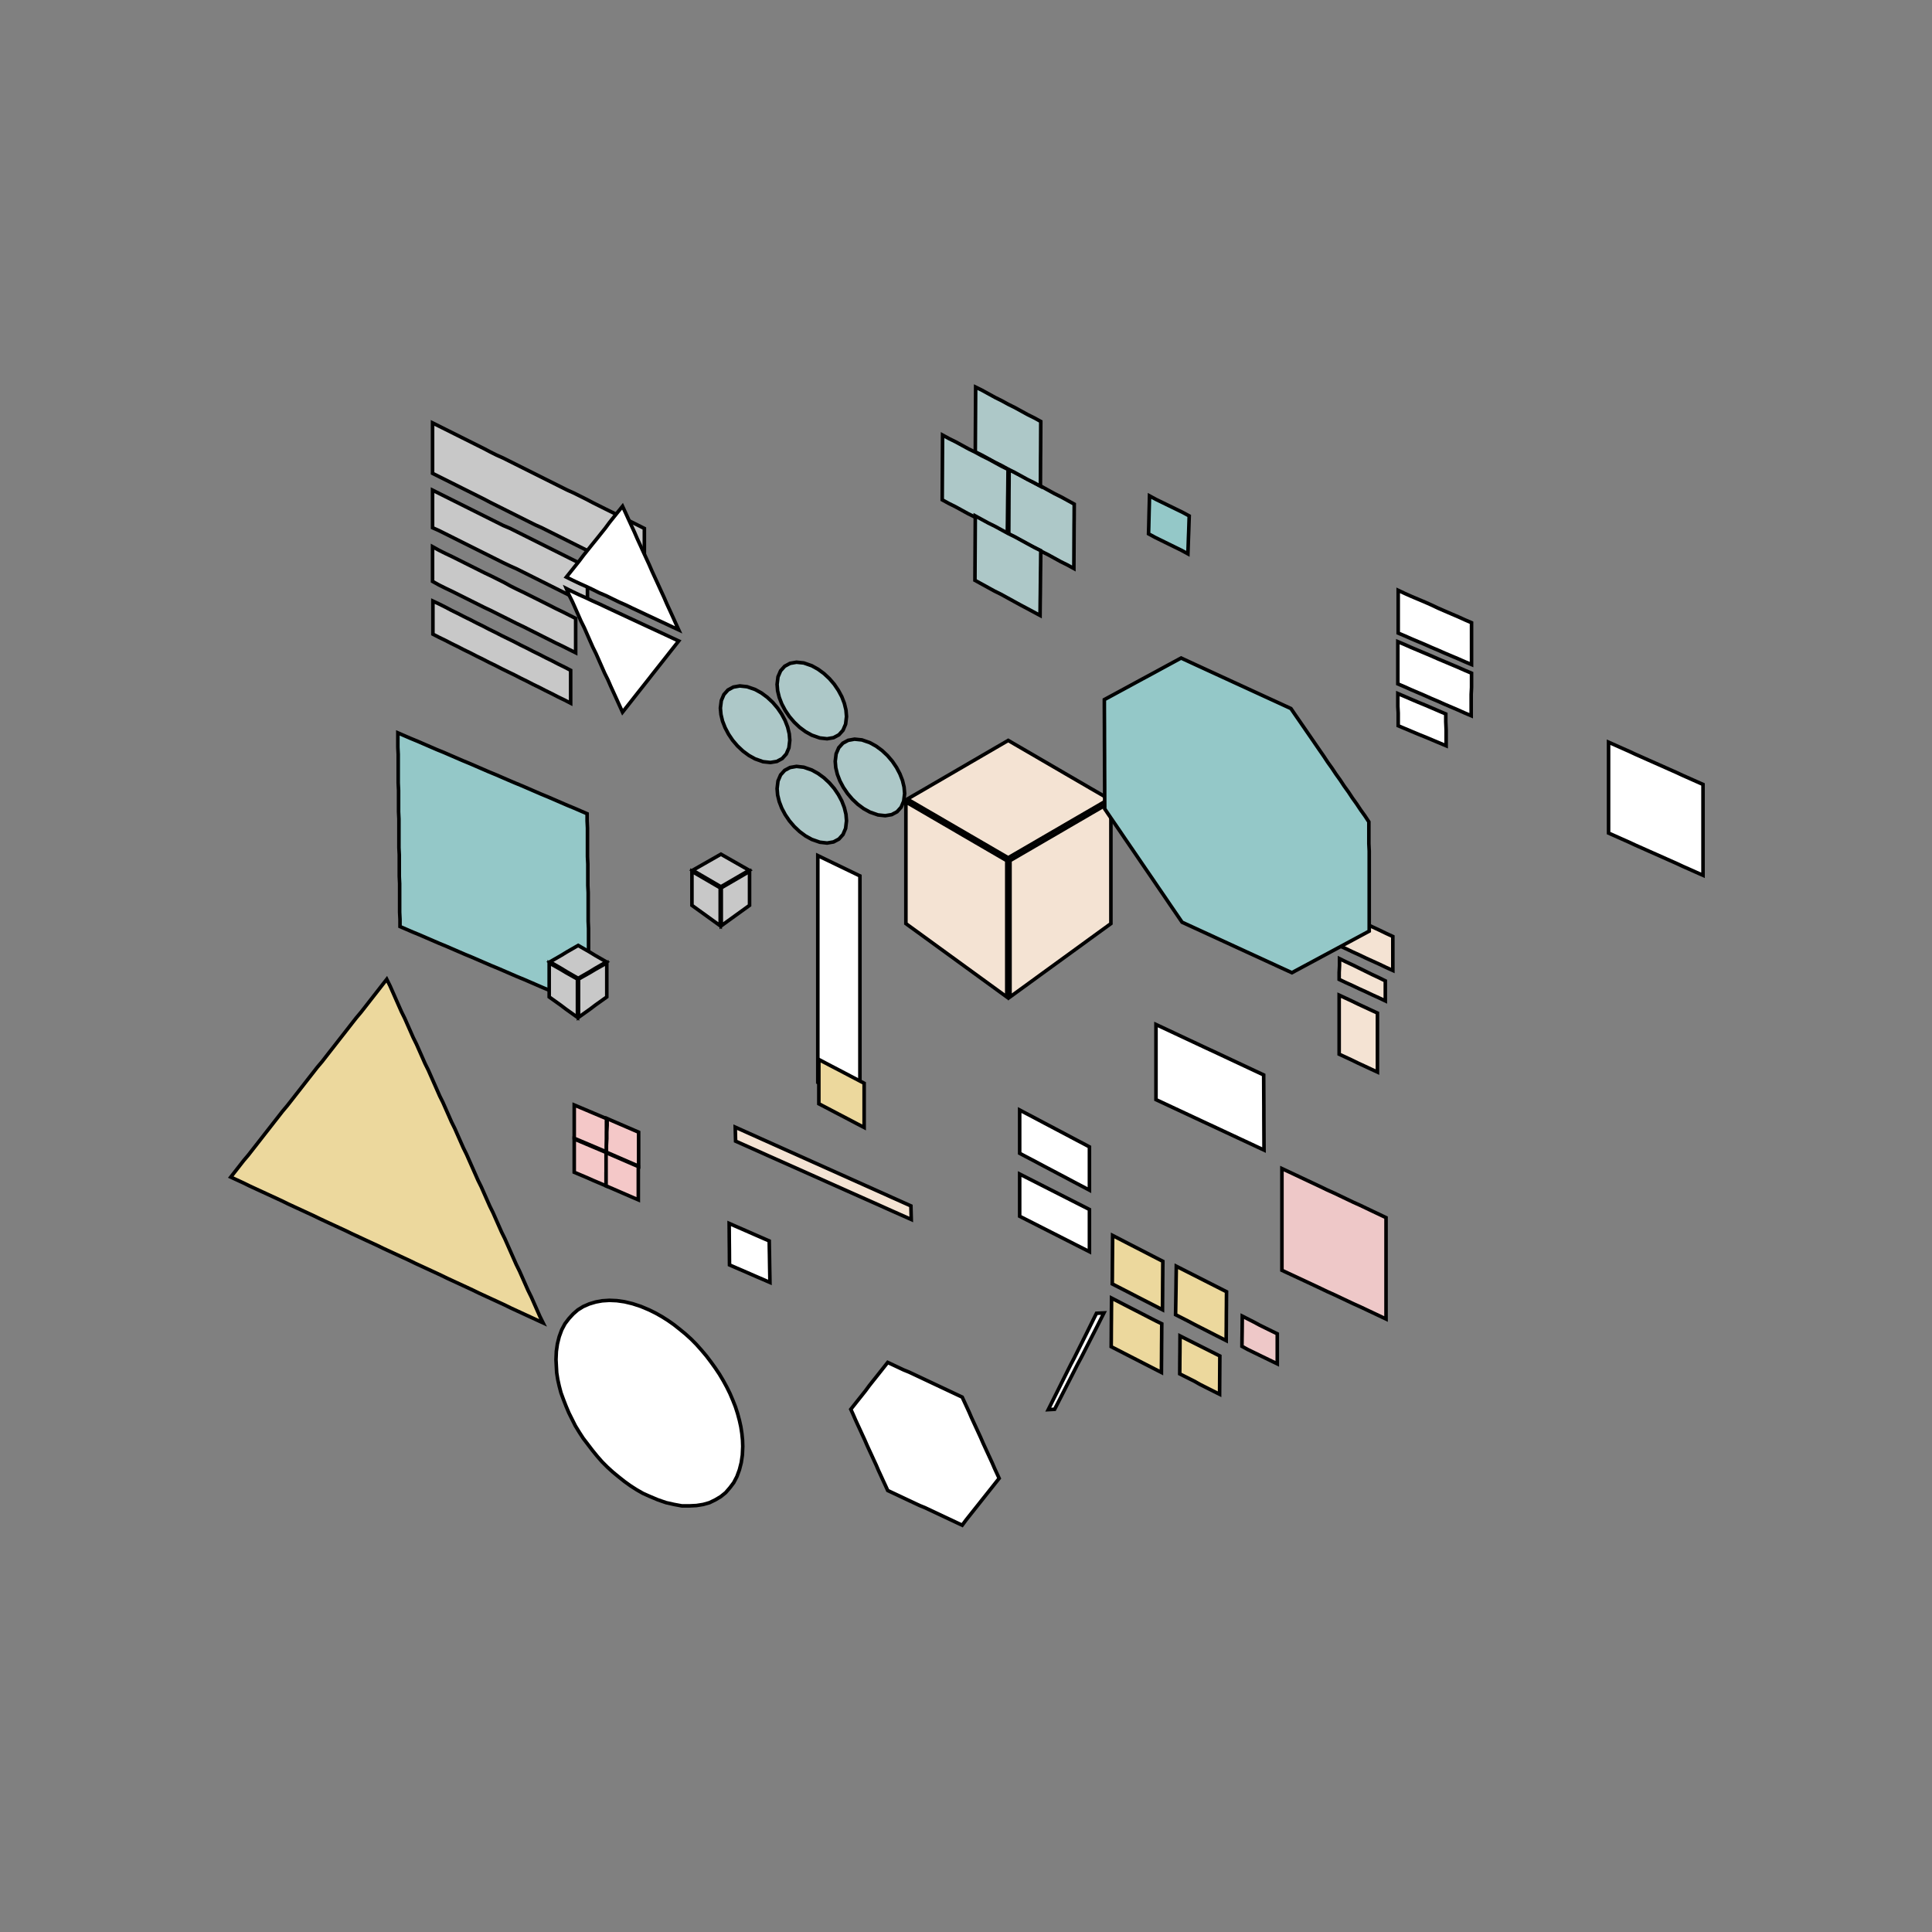 <!DOCTYPE svg>
<svg xmlns="http://www.w3.org/2000/svg" xmlns:xlink="http://www.w3.org/1999/xlink" width="1080" height="1080">
<rect width="100%" height="100%" fill="#808080" stroke="none"/>
<g transform="translate(540,540)">
<g transform="scale(2,2)">
<path stroke="rgb(0,0,0)" stroke-opacity="1" fill="rgb(148,200,200)" fill-opacity="1" id="bb1_2_" d="M-105.3 11.56 L-107.1 10.79 L-108.9 10.01 L-110.8 9.227 L-112.6 8.448 L-114.4 7.669 L-116.2 6.89 L-118.1 6.111 L-119.9 5.332 L-121.7 4.552 L-123.5 3.773 L-125.4 2.994 L-127.2 2.215 L-129 1.436 L-130.8 0.657 L-132.7 -0.122 L-134.5 -0.901 L-136.3 -1.681 L-138.1 -2.46 L-140 -3.239 L-141.8 -4.018 L-143.6 -4.797 L-145.4 -5.576 L-147.3 -6.355 L-149.1 -7.134 L-150.9 -7.913 L-152.7 -8.693 L-154.6 -9.472 L-156.4 -10.25 L-158.2 -11.03 L-158.2 -13.03 L-158.3 -15.04 L-158.3 -17.04 L-158.3 -19.05 L-158.3 -21.05 L-158.3 -23.06 L-158.4 -25.06 L-158.4 -27.07 L-158.4 -29.07 L-158.4 -31.08 L-158.5 -33.08 L-158.5 -35.09 L-158.5 -37.09 L-158.5 -39.1 L-158.5 -41.1 L-158.6 -43.11 L-158.6 -45.11 L-158.6 -47.12 L-158.6 -49.12 L-158.7 -51.13 L-158.7 -53.13 L-158.7 -55.14 L-158.7 -57.14 L-158.7 -59.15 L-158.8 -61.15 L-158.8 -63.15 L-158.8 -65.16 L-157 -64.38 L-155.2 -63.6 L-153.3 -62.82 L-151.5 -62.04 L-149.7 -61.26 L-147.9 -60.48 L-146 -59.71 L-144.2 -58.93 L-142.4 -58.15 L-140.6 -57.37 L-138.7 -56.59 L-136.9 -55.81 L-135.1 -55.03 L-133.3 -54.25 L-131.4 -53.47 L-129.6 -52.69 L-127.8 -51.91 L-126 -51.14 L-124.1 -50.36 L-122.3 -49.58 L-120.5 -48.8 L-118.7 -48.02 L-116.8 -47.24 L-115 -46.46 L-113.2 -45.68 L-111.4 -44.9 L-109.5 -44.12 L-107.7 -43.34 L-105.9 -42.56 L-105.9 -40.56 L-105.8 -38.56 L-105.8 -36.55 L-105.8 -34.55 L-105.8 -32.54 L-105.8 -30.54 L-105.7 -28.53 L-105.7 -26.53 L-105.7 -24.52 L-105.7 -22.52 L-105.6 -20.51 L-105.6 -18.51 L-105.6 -16.5 L-105.6 -14.5 L-105.6 -12.49 L-105.5 -10.49 L-105.5 -8.483 L-105.5 -6.479 L-105.5 -4.474 L-105.4 -2.469 L-105.4 -0.464 L-105.4 1.541 L-105.4 3.545 L-105.4 5.55 L-105.3 7.555 L-105.3 9.56 L-105.3 11.56 Z " />
<path stroke="rgb(0,0,0)" stroke-opacity="1" fill="rgb(236,216,157)" fill-opacity="1" id="pr2_1_" d="M72.72 104.7 L70.95 103.8 L69.18 102.9 L67.42 102 L65.65 101.1 L63.88 100.2 L62.11 99.26 L60.35 98.36 L58.58 97.46 L58.61 95.52 L58.64 93.59 L58.67 91.66 L58.7 89.72 L58.72 87.79 L58.75 85.86 L58.78 83.92 L60.54 84.81 L62.29 85.7 L64.05 86.59 L65.8 87.48 L67.55 88.37 L69.31 89.26 L71.06 90.15 L72.82 91.04 L72.8 92.99 L72.79 94.94 L72.77 96.88 L72.76 98.83 L72.75 100.8 L72.73 102.7 L72.72 104.7 Z " />
<path stroke="rgb(0,0,0)" stroke-opacity="1" fill="rgb(236,216,157)" fill-opacity="1" id="pr1_1_" d="M54.92 96.08 L53.16 95.17 L51.41 94.27 L49.65 93.37 L47.9 92.47 L46.14 91.56 L44.39 90.66 L42.64 89.76 L40.88 88.86 L40.9 86.92 L40.91 84.99 L40.92 83.06 L40.94 81.12 L40.95 79.19 L40.97 77.26 L40.98 75.32 L42.74 76.22 L44.49 77.13 L46.24 78.03 L48 78.93 L49.75 79.83 L51.51 80.74 L53.26 81.64 L55.02 82.54 L55 84.47 L54.99 86.41 L54.97 88.34 L54.96 90.28 L54.95 92.21 L54.93 94.14 L54.92 96.08 Z " />
<path stroke="rgb(0,0,0)" stroke-opacity="1" fill="rgb(236,216,157)" fill-opacity="1" id="pr3_1_" d="M54.62 113.6 L52.86 112.7 L51.11 111.8 L49.35 110.9 L47.6 110 L45.84 109.1 L44.09 108.2 L42.34 107.3 L40.58 106.4 L40.6 104.4 L40.61 102.5 L40.62 100.6 L40.64 98.62 L40.65 96.69 L40.67 94.76 L40.68 92.82 L42.44 93.72 L44.19 94.63 L45.94 95.53 L47.7 96.43 L49.45 97.33 L51.21 98.24 L52.96 99.14 L54.72 100 L54.7 102 L54.69 103.9 L54.67 105.8 L54.66 107.8 L54.65 109.7 L54.63 111.6 L54.62 113.6 Z " />
<path stroke="rgb(0,0,0)" stroke-opacity="1" fill="rgb(236,216,157)" fill-opacity="1" id="pr4_1_" d="M70.88 119.7 L69.48 119 L68.09 118.3 L66.7 117.6 L65.31 116.9 L63.92 116.1 L62.52 115.4 L61.13 114.7 L59.74 114 L59.75 112.5 L59.76 111 L59.77 109.5 L59.79 108 L59.8 106.4 L59.81 104.9 L59.82 103.4 L61.21 104.1 L62.6 104.8 L63.99 105.5 L65.39 106.2 L66.78 106.9 L68.17 107.6 L69.56 108.3 L70.95 109 L70.94 110.5 L70.93 112 L70.92 113.6 L70.91 115.1 L70.9 116.6 L70.89 118.1 L70.88 119.7 Z " />
<path stroke="rgb(0,0,0)" stroke-opacity="1" fill="rgb(238,200,200)" fill-opacity="1" id="ll1_1_" d="M117.4 98.67 L115.6 97.81 L113.8 96.96 L112 96.11 L110.2 95.26 L108.3 94.41 L106.5 93.56 L104.7 92.71 L102.9 91.86 L101 91.01 L99.23 90.16 L97.41 89.3 L95.59 88.45 L93.77 87.6 L91.95 86.75 L90.12 85.9 L88.3 85.05 L88.3 83.02 L88.3 80.99 L88.3 78.96 L88.3 76.93 L88.3 74.89 L88.3 72.86 L88.3 70.83 L88.3 68.8 L88.3 66.77 L88.3 64.74 L88.3 62.71 L88.3 60.68 L88.3 58.65 L88.3 56.62 L90.12 57.47 L91.95 58.33 L93.77 59.19 L95.59 60.05 L97.41 60.9 L99.23 61.76 L101 62.62 L102.9 63.47 L104.7 64.33 L106.5 65.19 L108.3 66.05 L110.2 66.9 L112 67.76 L113.8 68.62 L115.6 69.47 L117.4 70.33 L117.4 72.36 L117.4 74.38 L117.4 76.4 L117.4 78.43 L117.4 80.45 L117.4 82.48 L117.4 84.5 L117.4 86.52 L117.4 88.55 L117.4 90.57 L117.4 92.59 L117.4 94.62 L117.4 96.64 L117.4 98.67 Z " />
<path stroke="rgb(0,0,0)" stroke-opacity="1" fill="rgb(255,255,255)" fill-opacity="1" id="cl1_1_" d="M22.99 124 L23.89 122.2 L24.79 120.4 L25.69 118.6 L26.58 116.8 L27.48 115 L28.38 113.2 L29.28 111.4 L30.18 109.7 L31.08 107.9 L31.98 106.1 L32.88 104.3 L33.78 102.5 L34.67 100.7 L35.57 98.87 L36.47 97.07 L38.55 96.97 L37.64 98.77 L36.72 100.6 L35.8 102.4 L34.88 104.2 L33.96 106 L33.04 107.8 L32.12 109.6 L31.2 111.3 L30.29 113.1 L29.37 114.9 L28.45 116.7 L27.53 118.5 L26.61 120.3 L25.69 122.1 L24.77 123.9 L22.99 124 Z " />
<path stroke="rgb(0,0,0)" stroke-opacity="1" fill="rgb(255,255,255)" fill-opacity="1" id="a5_2_" d="M206 -50.75 L204.1 -51.59 L202.2 -52.44 L200.3 -53.28 L198.5 -54.12 L196.6 -54.96 L194.7 -55.81 L192.8 -56.65 L190.9 -57.49 L189 -58.34 L187.1 -59.18 L185.3 -60.02 L183.4 -60.86 L181.5 -61.71 L179.6 -62.55 L179.6 -60.6 L179.6 -58.64 L179.6 -56.69 L179.6 -54.73 L179.6 -52.78 L179.6 -50.83 L179.6 -48.87 L179.6 -46.92 L179.6 -44.97 L179.6 -43.01 L179.6 -41.06 L179.6 -39.1 L179.6 -37.15 L181.5 -36.31 L183.4 -35.46 L185.3 -34.62 L187.1 -33.78 L189 -32.94 L190.9 -32.09 L192.8 -31.25 L194.7 -30.41 L196.6 -29.56 L198.5 -28.72 L200.3 -27.88 L202.2 -27.04 L204.1 -26.19 L206 -25.35 L206 -27.3 L206 -29.26 L206 -31.21 L206 -33.17 L206 -35.12 L206 -37.07 L206 -39.03 L206 -40.98 L206 -42.93 L206 -44.89 L206 -46.84 L206 -48.8 L206 -50.75 Z " />
<path stroke="rgb(0,0,0)" stroke-opacity="1" fill="rgb(255,255,255)" fill-opacity="1" id="a6_2_" d="M83.3 51.45 L81.52 50.62 L79.75 49.79 L77.97 48.96 L76.19 48.13 L74.42 47.3 L72.64 46.47 L70.86 45.64 L69.09 44.81 L67.31 43.99 L65.54 43.16 L63.76 42.33 L61.98 41.5 L60.21 40.67 L58.43 39.84 L56.65 39.01 L54.88 38.18 L53.1 37.35 L53.1 35.25 L53.1 33.15 L53.1 31.05 L53.1 28.95 L53.1 26.85 L53.1 24.75 L53.1 22.65 L53.1 20.55 L53.1 18.45 L53.1 16.35 L54.87 17.18 L56.64 18.01 L58.41 18.84 L60.18 19.67 L61.95 20.5 L63.72 21.33 L65.49 22.16 L67.26 22.99 L69.04 23.81 L70.81 24.64 L72.58 25.47 L74.35 26.3 L76.12 27.13 L77.89 27.96 L79.66 28.79 L81.43 29.62 L83.2 30.45 L83.21 32.36 L83.22 34.27 L83.23 36.18 L83.24 38.09 L83.25 40 L83.25 41.9 L83.26 43.81 L83.27 45.72 L83.28 47.63 L83.29 49.54 L83.3 51.45 Z " />
<path stroke="rgb(0,0,0)" stroke-opacity="1" fill="rgb(148,200,200)" fill-opacity="1" id="rtr1_2_" d="M62.02 -115.2 L60.19 -116.2 L58.36 -117.1 L56.52 -118 L54.69 -118.9 L52.86 -119.8 L51.02 -120.8 L51.08 -122.9 L51.13 -125 L51.18 -127.1 L51.24 -129.2 L51.29 -131.4 L53.14 -130.4 L54.99 -129.5 L56.84 -128.6 L58.69 -127.7 L60.54 -126.8 L62.39 -125.8 L62.32 -123.7 L62.25 -121.6 L62.17 -119.5 L62.1 -117.4 L62.02 -115.2 Z " />
<path stroke="rgb(0,0,0)" stroke-opacity="1" fill="rgb(238,200,200)" fill-opacity="1" id="sg1_2_" d="M77.22 97.86 L78.85 98.69 L80.48 99.52 L82.11 100.4 L83.74 101.2 L85.37 102 L87 102.8 L87 104.9 L87 107 L87 109.1 L87 111.2 L85.36 110.4 L83.71 109.6 L82.06 108.8 L80.42 108 L78.77 107.2 L77.13 106.3 L77.15 104.2 L77.18 102.1 L77.2 99.98 L77.22 97.86 Z " />
<path stroke="rgb(0,0,0)" stroke-opacity="1" fill="rgb(255,255,255)" fill-opacity="1" id="a12_2_" d="M-54.8 88.45 L-56.68 87.63 L-58.57 86.82 L-60.45 86 L-62.33 85.18 L-64.22 84.37 L-66.1 83.55 L-66.12 81.62 L-66.13 79.68 L-66.15 77.75 L-66.17 75.82 L-66.18 73.88 L-66.2 71.95 L-64.33 72.77 L-62.47 73.58 L-60.6 74.4 L-58.73 75.22 L-56.87 76.03 L-55 76.85 L-54.97 78.78 L-54.93 80.72 L-54.9 82.65 L-54.87 84.58 L-54.83 86.52 L-54.8 88.45 Z " />
<path stroke="rgb(0,0,0)" stroke-opacity="1" fill="rgb(255,255,255)" fill-opacity="1" id="secscl1_2_" d="M-29.65 38.15 L-31.12 37.45 L-32.59 36.75 L-34.06 36.05 L-35.53 35.35 L-37.01 34.65 L-38.48 33.95 L-39.95 33.25 L-41.42 32.54 L-41.42 30.96 L-41.42 29.37 L-41.42 27.79 L-41.42 26.2 L-41.42 24.62 L-41.42 23.03 L-41.42 21.45 L-41.42 19.86 L-41.42 18.28 L-41.42 16.69 L-41.42 15.11 L-41.42 13.52 L-41.42 11.94 L-41.42 10.35 L-41.42 8.767 L-41.42 7.182 L-41.42 5.597 L-41.42 4.012 L-41.42 2.427 L-41.42 0.842 L-41.42 -0.744 L-41.42 -2.329 L-41.42 -3.914 L-41.42 -5.499 L-41.42 -7.084 L-41.42 -8.669 L-41.42 -10.25 L-41.42 -11.84 L-41.42 -13.42 L-41.42 -15.01 L-41.42 -16.6 L-41.42 -18.18 L-41.42 -19.77 L-41.42 -21.35 L-41.42 -22.94 L-41.42 -24.52 L-41.42 -26.11 L-41.42 -27.69 L-41.42 -29.28 L-41.42 -30.86 L-39.95 -30.15 L-38.48 -29.44 L-37.01 -28.73 L-35.53 -28.02 L-34.06 -27.31 L-32.59 -26.6 L-31.12 -25.89 L-29.65 -25.18 L-29.65 -23.59 L-29.65 -22.01 L-29.65 -20.43 L-29.65 -18.84 L-29.65 -17.26 L-29.65 -15.68 L-29.65 -14.1 L-29.65 -12.51 L-29.65 -10.93 L-29.65 -9.346 L-29.65 -7.763 L-29.65 -6.18 L-29.65 -4.596 L-29.65 -3.013 L-29.65 -1.43 L-29.65 0.153 L-29.65 1.736 L-29.65 3.319 L-29.65 4.902 L-29.65 6.486 L-29.65 8.069 L-29.65 9.652 L-29.65 11.24 L-29.65 12.82 L-29.65 14.4 L-29.65 15.98 L-29.65 17.57 L-29.65 19.15 L-29.65 20.73 L-29.65 22.32 L-29.65 23.9 L-29.65 25.48 L-29.65 27.07 L-29.65 28.65 L-29.65 30.23 L-29.65 31.82 L-29.65 33.4 L-29.65 34.98 L-29.65 36.57 L-29.65 38.15 Z " />
<path stroke="rgb(0,0,0)" stroke-opacity="1" fill="rgb(255,255,255)" fill-opacity="1" id="a7_1_" d="M141.3 -84.25 L139.4 -85.05 L137.6 -85.85 L135.7 -86.65 L133.8 -87.45 L132 -88.25 L130.1 -89.05 L128.3 -89.85 L126.4 -90.65 L124.5 -91.45 L122.7 -92.25 L120.8 -93.05 L120.8 -95.03 L120.8 -97.02 L120.8 -99 L120.8 -101 L120.8 -103 L120.8 -105 L122.7 -104.1 L124.5 -103.3 L126.4 -102.5 L128.3 -101.7 L130.1 -100.9 L132 -100 L133.8 -99.22 L135.7 -98.4 L137.6 -97.59 L139.4 -96.77 L141.3 -95.95 L141.3 -94 L141.3 -92.05 L141.3 -90.1 L141.3 -88.15 L141.3 -86.2 L141.3 -84.25 Z " />
<path stroke="rgb(0,0,0)" stroke-opacity="1" fill="rgb(255,255,255)" fill-opacity="1" id="a8_1_" d="M141.2 -69.95 L139.3 -70.76 L137.5 -71.57 L135.6 -72.38 L133.7 -73.19 L131.9 -74 L130 -74.8 L128.2 -75.61 L126.3 -76.42 L124.4 -77.23 L122.6 -78.04 L120.7 -78.85 L120.7 -80.82 L120.7 -82.78 L120.7 -84.75 L120.7 -86.72 L120.7 -88.68 L120.7 -90.65 L122.6 -89.85 L124.4 -89.05 L126.3 -88.25 L128.2 -87.45 L130.1 -86.65 L131.9 -85.85 L133.8 -85.05 L135.7 -84.25 L137.6 -83.45 L139.4 -82.65 L141.3 -81.85 L141.3 -79.87 L141.3 -77.88 L141.2 -75.9 L141.2 -73.92 L141.2 -71.93 L141.2 -69.95 Z " />
<path stroke="rgb(0,0,0)" stroke-opacity="1" fill="rgb(255,255,255)" fill-opacity="1" id="a9_1_" d="M134.2 -61.55 L132.3 -62.35 L130.4 -63.15 L128.5 -63.95 L126.5 -64.75 L124.6 -65.55 L122.7 -66.35 L120.8 -67.15 L120.8 -68.95 L120.8 -70.75 L120.7 -72.55 L120.7 -74.35 L120.7 -76.15 L122.6 -75.34 L124.5 -74.52 L126.4 -73.71 L128.4 -72.89 L130.3 -72.08 L132.2 -71.26 L134.1 -70.45 L134.1 -68.23 L134.2 -66 L134.2 -63.77 L134.2 -61.55 Z " />
<path stroke="rgb(0,0,0)" stroke-opacity="1" fill="rgb(255,255,255)" fill-opacity="1" id="a17_1_" d="M34.5 62.65 L32.73 61.71 L30.95 60.78 L29.18 59.84 L27.41 58.9 L25.64 57.97 L23.86 57.03 L22.09 56.1 L20.32 55.16 L18.55 54.22 L16.77 53.29 L15 52.35 L15 50.33 L15 48.32 L15 46.3 L15 44.28 L15 42.27 L15 40.25 L16.77 41.19 L18.55 42.12 L20.32 43.06 L22.09 44 L23.86 44.93 L25.64 45.87 L27.41 46.8 L29.18 47.74 L30.95 48.68 L32.73 49.61 L34.5 50.55 L34.5 52.57 L34.5 54.58 L34.5 56.6 L34.5 58.62 L34.5 60.63 L34.5 62.65 Z " />
<path stroke="rgb(0,0,0)" stroke-opacity="1" fill="rgb(255,255,255)" fill-opacity="1" id="a16_1_" d="M34.5 79.85 L32.73 78.95 L30.95 78.05 L29.18 77.15 L27.41 76.25 L25.64 75.35 L23.86 74.45 L22.09 73.55 L20.32 72.65 L18.55 71.75 L16.77 70.85 L15 69.95 L15 67.98 L15 66.02 L15 64.05 L15 62.08 L15 60.12 L15 58.15 L16.77 59.05 L18.55 59.95 L20.32 60.85 L22.09 61.75 L23.86 62.65 L25.64 63.55 L27.41 64.45 L29.18 65.35 L30.95 66.25 L32.73 67.15 L34.5 68.05 L34.5 70.02 L34.5 71.98 L34.5 73.95 L34.5 75.92 L34.5 77.88 L34.5 79.85 Z " />
<path stroke="rgb(0,0,0)" stroke-opacity="1" fill="rgb(236,216,157)" fill-opacity="1" id="scltrs1_1_" d="M-28.47 45.13 L-30.28 44.19 L-32.08 43.24 L-33.89 42.29 L-35.7 41.35 L-37.51 40.4 L-39.32 39.45 L-41.13 38.51 L-41.13 36.45 L-41.13 34.39 L-41.13 32.33 L-41.13 30.26 L-41.13 28.2 L-41.13 26.14 L-39.32 27.09 L-37.51 28.04 L-35.7 28.98 L-33.89 29.93 L-32.08 30.88 L-30.28 31.82 L-28.47 32.77 L-28.47 34.83 L-28.47 36.89 L-28.47 38.95 L-28.47 41.01 L-28.47 43.07 L-28.47 45.13 Z " />
<path stroke="rgb(0,0,0)" stroke-opacity="1" fill="rgb(244,227,211)" fill-opacity="1" id="a15_1_" d="M119.3 1.25 L117.4 0.388 L115.6 -0.475 L113.7 -1.338 L111.8 -2.2 L110 -3.063 L108.1 -3.925 L106.3 -4.788 L104.4 -5.65 L104.4 -7.57 L104.4 -9.49 L104.4 -11.41 L104.4 -13.33 L104.4 -15.25 L106.3 -14.38 L108.1 -13.5 L110 -12.63 L111.8 -11.75 L113.7 -10.88 L115.6 -10 L117.4 -9.125 L119.3 -8.25 L119.3 -6.35 L119.3 -4.45 L119.3 -2.55 L119.3 -0.65 L119.3 1.25 Z " />
<path stroke="rgb(0,0,0)" stroke-opacity="1" fill="rgb(244,227,211)" fill-opacity="1" id="a14_1_" d="M117.2 9.75 L115.4 8.893 L113.5 8.036 L111.7 7.179 L109.8 6.321 L108 5.464 L106.1 4.607 L104.3 3.75 L104.3 1.817 L104.4 -0.117 L104.4 -2.05 L106.2 -1.164 L108.1 -0.279 L109.9 0.607 L111.7 1.493 L113.5 2.379 L115.4 3.264 L117.2 4.15 L117.2 6.017 L117.2 7.883 L117.2 9.75 Z " />
<path stroke="rgb(0,0,0)" stroke-opacity="1" fill="rgb(244,227,211)" fill-opacity="1" id="a13_1_" d="M115 29.65 L113.2 28.82 L111.4 27.98 L109.6 27.15 L107.9 26.32 L106.1 25.48 L104.3 24.65 L104.3 22.59 L104.3 20.52 L104.3 18.46 L104.3 16.4 L104.3 14.34 L104.3 12.27 L104.3 10.21 L104.3 8.15 L106.1 8.983 L107.9 9.817 L109.6 10.65 L111.4 11.48 L113.2 12.32 L115 13.15 L115 15.21 L115 17.27 L115 19.34 L115 21.4 L115 23.46 L115 25.52 L115 27.59 L115 29.65 Z " />
<path stroke="rgb(0,0,0)" stroke-opacity="1" fill="rgb(200,200,200)" fill-opacity="1" id="a1_2_" d="M-110.5 -73.45 L-112.2 -74.33 L-114 -75.2 L-115.7 -76.08 L-117.5 -76.96 L-119.2 -77.84 L-121 -78.71 L-122.7 -79.59 L-124.5 -80.47 L-126.2 -81.35 L-128 -82.22 L-129.8 -83.1 L-131.5 -83.98 L-133.3 -84.85 L-135 -85.73 L-136.8 -86.61 L-138.5 -87.49 L-140.3 -88.36 L-142 -89.24 L-143.8 -90.12 L-145.5 -91 L-147.3 -91.87 L-149 -92.75 L-149 -94.61 L-149 -96.47 L-149 -98.33 L-149 -100.2 L-149 -102 L-147.3 -101.2 L-145.5 -100.3 L-143.8 -99.4 L-142 -98.52 L-140.3 -97.64 L-138.5 -96.76 L-136.8 -95.88 L-135 -95 L-133.3 -94.11 L-131.5 -93.23 L-129.8 -92.35 L-128 -91.47 L-126.2 -90.59 L-124.5 -89.7 L-122.7 -88.82 L-121 -87.94 L-119.2 -87.06 L-117.5 -86.18 L-115.7 -85.3 L-114 -84.41 L-112.2 -83.53 L-110.5 -82.65 L-110.5 -80.81 L-110.5 -78.97 L-110.5 -77.13 L-110.5 -75.29 L-110.5 -73.45 Z " />
<path stroke="rgb(0,0,0)" stroke-opacity="1" fill="rgb(200,200,200)" fill-opacity="1" id="a4_2_" d="M-89.9 -108.2 L-91.69 -109 L-93.49 -109.9 L-95.28 -110.8 L-97.08 -111.7 L-98.87 -112.6 L-100.7 -113.5 L-102.5 -114.4 L-104.3 -115.3 L-106 -116.2 L-107.8 -117.1 L-109.6 -118 L-111.4 -118.9 L-113.2 -119.8 L-115 -120.7 L-116.8 -121.6 L-118.6 -122.5 L-120.4 -123.3 L-122.2 -124.2 L-124 -125.1 L-125.8 -126 L-127.6 -126.9 L-129.4 -127.8 L-131.2 -128.7 L-133 -129.6 L-134.7 -130.5 L-136.5 -131.4 L-138.3 -132.3 L-140.1 -133.2 L-141.9 -134.1 L-143.7 -135 L-145.5 -135.9 L-147.3 -136.8 L-149.1 -137.7 L-149.1 -139.7 L-149.1 -141.7 L-149.1 -143.7 L-149.1 -145.7 L-149.1 -147.7 L-149.1 -149.7 L-149.1 -151.8 L-147.3 -150.9 L-145.5 -150 L-143.7 -149.1 L-141.9 -148.2 L-140.1 -147.3 L-138.3 -146.4 L-136.5 -145.5 L-134.7 -144.6 L-133 -143.7 L-131.2 -142.8 L-129.4 -142 L-127.6 -141.1 L-125.8 -140.2 L-124 -139.3 L-122.2 -138.4 L-120.4 -137.5 L-118.6 -136.6 L-116.8 -135.7 L-115 -134.8 L-113.2 -133.9 L-111.4 -133 L-109.6 -132.2 L-107.8 -131.3 L-106 -130.4 L-104.3 -129.5 L-102.5 -128.6 L-100.7 -127.7 L-98.87 -126.8 L-97.08 -125.9 L-95.28 -125 L-93.49 -124.1 L-91.69 -123.2 L-89.9 -122.3 L-89.9 -120.3 L-89.9 -118.3 L-89.9 -116.3 L-89.9 -114.2 L-89.9 -112.2 L-89.9 -110.2 L-89.9 -108.2 Z " />
<path stroke="rgb(0,0,0)" stroke-opacity="1" fill="rgb(200,200,200)" fill-opacity="1" id="a2_1_" d="M-109.1 -87.55 L-110.9 -88.45 L-112.7 -89.36 L-114.6 -90.26 L-116.4 -91.17 L-118.2 -92.07 L-120 -92.98 L-121.8 -93.88 L-123.6 -94.79 L-125.5 -95.69 L-127.3 -96.6 L-129.1 -97.5 L-130.9 -98.4 L-132.7 -99.31 L-134.6 -100.2 L-136.4 -101.1 L-138.2 -102 L-140 -102.9 L-141.8 -103.8 L-143.6 -104.7 L-145.5 -105.6 L-147.3 -106.5 L-149.1 -107.5 L-149.1 -109.4 L-149.1 -111.3 L-149.1 -113.3 L-149.1 -115.2 L-149.1 -117.2 L-147.3 -116.2 L-145.5 -115.3 L-143.6 -114.4 L-141.8 -113.5 L-140 -112.6 L-138.2 -111.7 L-136.4 -110.8 L-134.6 -109.9 L-132.7 -109 L-130.9 -108.1 L-129.1 -107.2 L-127.3 -106.2 L-125.5 -105.3 L-123.6 -104.4 L-121.8 -103.5 L-120 -102.6 L-118.2 -101.7 L-116.4 -100.8 L-114.6 -99.88 L-112.7 -98.97 L-110.9 -98.06 L-109.1 -97.15 L-109.1 -95.23 L-109.1 -93.31 L-109.1 -91.39 L-109.1 -89.47 L-109.1 -87.55 Z " />
<path stroke="rgb(0,0,0)" stroke-opacity="1" fill="rgb(200,200,200)" fill-opacity="1" id="a3_1_" d="M-105.8 -101.2 L-107.6 -102 L-109.4 -102.9 L-111.2 -103.8 L-113 -104.7 L-114.8 -105.6 L-116.6 -106.5 L-118.4 -107.4 L-120.2 -108.3 L-122 -109.2 L-123.8 -110.1 L-125.6 -111 L-127.4 -111.8 L-129.3 -112.7 L-131.1 -113.6 L-132.9 -114.5 L-134.7 -115.4 L-136.5 -116.3 L-138.3 -117.2 L-140.1 -118.1 L-141.9 -119 L-143.7 -119.9 L-145.5 -120.8 L-147.3 -121.7 L-149.1 -122.5 L-149.1 -124.6 L-149.1 -126.7 L-149.1 -128.8 L-149.1 -130.9 L-149.1 -133 L-147.3 -132.1 L-145.5 -131.2 L-143.7 -130.3 L-141.9 -129.4 L-140.1 -128.5 L-138.3 -127.6 L-136.5 -126.7 L-134.7 -125.8 L-132.9 -124.9 L-131.1 -124 L-129.3 -123.1 L-127.4 -122.3 L-125.6 -121.4 L-123.8 -120.5 L-122 -119.6 L-120.2 -118.7 L-118.4 -117.8 L-116.6 -116.9 L-114.8 -116 L-113 -115.1 L-111.2 -114.2 L-109.4 -113.3 L-107.6 -112.4 L-105.8 -111.5 L-105.8 -109.5 L-105.8 -107.4 L-105.8 -105.3 L-105.8 -103.2 L-105.8 -101.2 Z " />
<path stroke="rgb(0,0,0)" stroke-opacity="1" fill="rgb(244,227,211)" fill-opacity="1" id="a11_1_" d="M-15.3 70.85 L-17.12 70.04 L-18.94 69.23 L-20.76 68.42 L-22.57 67.61 L-24.39 66.79 L-26.21 65.98 L-28.03 65.17 L-29.85 64.36 L-31.67 63.55 L-33.49 62.74 L-35.3 61.93 L-37.12 61.12 L-38.94 60.31 L-40.76 59.49 L-42.58 58.68 L-44.4 57.87 L-46.21 57.06 L-48.03 56.25 L-49.85 55.44 L-51.67 54.63 L-53.49 53.82 L-55.31 53.01 L-57.13 52.19 L-58.94 51.38 L-60.76 50.57 L-62.58 49.76 L-64.4 48.95 L-64.45 47 L-64.5 45.05 L-62.68 45.86 L-60.86 46.68 L-59.04 47.49 L-57.23 48.31 L-55.41 49.12 L-53.59 49.94 L-51.77 50.75 L-49.95 51.57 L-48.13 52.38 L-46.31 53.2 L-44.5 54.01 L-42.68 54.83 L-40.86 55.64 L-39.04 56.46 L-37.22 57.27 L-35.4 58.09 L-33.59 58.9 L-31.77 59.72 L-29.95 60.53 L-28.13 61.35 L-26.31 62.16 L-24.49 62.98 L-22.67 63.79 L-20.86 64.61 L-19.04 65.42 L-17.22 66.24 L-15.4 67.05 L-15.35 68.95 L-15.3 70.85 Z " />
<path stroke="rgb(0,0,0)" stroke-opacity="1" fill="rgb(244,200,200)" fill-opacity="1" id="fus1_1_" d="M-100.5 51.95 L-102.3 51.19 L-104.1 50.43 L-105.9 49.67 L-107.7 48.91 L-109.5 48.15 L-109.5 46.29 L-109.5 44.43 L-109.5 42.57 L-109.5 40.71 L-109.5 38.85 L-107.7 39.61 L-105.9 40.37 L-104.1 41.13 L-102.3 41.89 L-100.5 42.65 L-100.5 44.51 L-100.5 46.37 L-100.5 48.23 L-100.5 50.09 L-100.5 51.95 Z " />
<path stroke="rgb(0,0,0)" stroke-opacity="1" fill="rgb(244,200,200)" fill-opacity="1" id="fus2_1_" d="M-91.5 55.95 L-93.3 55.17 L-95.1 54.39 L-96.9 53.61 L-98.7 52.83 L-100.5 52.05 L-100.5 50.17 L-100.4 48.29 L-100.4 46.41 L-100.3 44.53 L-100.3 42.65 L-98.54 43.41 L-96.78 44.17 L-95.02 44.93 L-93.26 45.69 L-91.5 46.45 L-91.5 48.35 L-91.5 50.25 L-91.5 52.15 L-91.5 54.05 L-91.5 55.95 Z " />
<path stroke="rgb(0,0,0)" stroke-opacity="1" fill="rgb(244,200,200)" fill-opacity="1" id="fus3_1_" d="M-100.6 61.45 L-102.4 60.69 L-104.2 59.93 L-105.9 59.17 L-107.7 58.41 L-109.5 57.65 L-109.5 55.79 L-109.5 53.93 L-109.5 52.07 L-109.5 50.21 L-109.5 48.35 L-107.7 49.11 L-105.9 49.87 L-104.1 50.63 L-102.3 51.39 L-100.5 52.15 L-100.5 54.01 L-100.5 55.87 L-100.6 57.73 L-100.6 59.59 L-100.6 61.45 Z " />
<path stroke="rgb(0,0,0)" stroke-opacity="1" fill="rgb(244,200,200)" fill-opacity="1" id="fus4_1_" d="M-91.59 65.36 L-93.39 64.58 L-95.19 63.8 L-96.99 63.02 L-98.79 62.24 L-100.6 61.46 L-100.6 59.6 L-100.6 57.74 L-100.6 55.88 L-100.6 54.02 L-100.6 52.16 L-98.79 52.94 L-96.99 53.72 L-95.19 54.5 L-93.39 55.28 L-91.59 56.06 L-91.59 57.92 L-91.59 59.78 L-91.59 61.64 L-91.59 63.5 L-91.59 65.36 Z " />
<path stroke="rgb(0,0,0)" stroke-opacity="1" fill="rgb(173,200,200)" fill-opacity="1" id="swap1_1_" d="M30.15 -111.1 L28.33 -112.1 L26.51 -113 L24.69 -114 L22.87 -115 L21.05 -115.9 L19.23 -116.9 L17.41 -117.8 L15.59 -118.8 L13.77 -119.8 L11.95 -120.7 L11.96 -122.7 L11.97 -124.7 L11.98 -126.7 L11.99 -128.8 L12 -130.8 L12.01 -132.8 L12.03 -134.8 L12.04 -136.8 L12.05 -138.8 L13.87 -137.8 L15.69 -136.9 L17.51 -135.9 L19.33 -134.9 L21.15 -134 L22.97 -133 L24.79 -132 L26.61 -131.1 L28.43 -130.1 L30.25 -129.1 L30.24 -127.1 L30.23 -125.1 L30.21 -123.1 L30.2 -121.1 L30.19 -119.1 L30.18 -117.1 L30.17 -115.1 L30.16 -113.1 L30.15 -111.1 Z " />
<path stroke="rgb(0,0,0)" stroke-opacity="1" fill="rgb(173,200,200)" fill-opacity="1" id="swap3_1_" d="M20.8 -134.1 L18.98 -135.1 L17.16 -136 L15.34 -137 L13.52 -138 L11.7 -138.9 L9.88 -139.9 L8.06 -140.8 L6.24 -141.8 L4.42 -142.8 L2.6 -143.7 L2.611 -145.7 L2.622 -147.7 L2.633 -149.8 L2.644 -151.8 L2.656 -153.8 L2.667 -155.8 L2.678 -157.8 L2.689 -159.8 L2.7 -161.8 L4.52 -160.9 L6.34 -159.9 L8.16 -158.9 L9.98 -158 L11.8 -157 L13.62 -156.1 L15.44 -155.1 L17.26 -154.1 L19.08 -153.2 L20.9 -152.2 L20.89 -150.2 L20.88 -148.2 L20.87 -146.2 L20.86 -144.2 L20.84 -142.2 L20.83 -140.2 L20.82 -138.1 L20.81 -136.1 L20.8 -134.1 Z " />
<path stroke="rgb(0,0,0)" stroke-opacity="1" fill="rgb(173,200,200)" fill-opacity="1" id="swap2_1_" d="M11.55 -120.7 L9.732 -121.6 L7.912 -122.6 L6.092 -123.6 L4.272 -124.5 L2.452 -125.5 L0.632 -126.4 L-1.188 -127.4 L-3.008 -128.4 L-4.828 -129.3 L-6.648 -130.3 L-6.637 -132.3 L-6.626 -134.3 L-6.615 -136.3 L-6.604 -138.3 L-6.593 -140.3 L-6.581 -142.4 L-6.57 -144.4 L-6.559 -146.4 L-6.548 -148.4 L-4.718 -147.4 L-2.888 -146.5 L-1.058 -145.5 L0.772 -144.5 L2.602 -143.6 L4.432 -142.6 L6.262 -141.7 L8.092 -140.7 L9.922 -139.7 L11.75 -138.8 L11.73 -136.8 L11.71 -134.8 L11.69 -132.8 L11.66 -130.7 L11.64 -128.7 L11.62 -126.7 L11.6 -124.7 L11.57 -122.7 L11.55 -120.7 Z " />
<path stroke="rgb(0,0,0)" stroke-opacity="1" fill="rgb(173,200,200)" fill-opacity="1" id="swap4_1_" d="M20.7 -97.98 L18.88 -98.96 L17.06 -99.94 L15.24 -100.9 L13.42 -101.9 L11.6 -102.9 L9.78 -103.9 L7.96 -104.8 L6.14 -105.8 L4.32 -106.8 L2.5 -107.8 L2.511 -109.8 L2.522 -111.8 L2.533 -113.8 L2.544 -115.8 L2.556 -117.8 L2.567 -119.8 L2.578 -121.8 L2.589 -123.8 L2.6 -125.8 L4.43 -124.8 L6.26 -123.8 L8.09 -122.9 L9.92 -121.9 L11.75 -120.9 L13.58 -120 L15.41 -119 L17.24 -118 L19.07 -117 L20.9 -116.1 L20.88 -114.1 L20.86 -112.1 L20.83 -110 L20.81 -108 L20.79 -106 L20.77 -104 L20.74 -102 L20.72 -99.99 L20.7 -97.98 Z " />
<path stroke="rgb(0,0,0)" stroke-opacity="1" fill="rgb(244,227,211)" fill-opacity="1" id="a10_5_" d="M40 -46.65 L38.24 -45.63 L36.48 -44.6 L34.71 -43.57 L32.95 -42.55 L31.19 -41.53 L29.42 -40.5 L27.66 -39.48 L25.9 -38.45 L24.14 -37.43 L22.37 -36.4 L20.61 -35.38 L18.85 -34.35 L17.09 -33.33 L15.32 -32.3 L13.56 -31.28 L11.8 -30.25 L10.04 -31.28 L8.275 -32.3 L6.512 -33.33 L4.75 -34.35 L2.987 -35.38 L1.225 -36.4 L-0.537 -37.43 L-2.3 -38.45 L-4.063 -39.48 L-5.825 -40.5 L-7.587 -41.53 L-9.35 -42.55 L-11.11 -43.57 L-12.87 -44.6 L-14.64 -45.63 L-16.4 -46.65 L-14.64 -47.68 L-12.87 -48.7 L-11.11 -49.72 L-9.35 -50.75 L-7.587 -51.77 L-5.825 -52.8 L-4.063 -53.82 L-2.3 -54.85 L-0.537 -55.87 L1.225 -56.9 L2.987 -57.92 L4.75 -58.95 L6.512 -59.97 L8.275 -61 L10.04 -62.02 L11.8 -63.05 L13.56 -62.02 L15.32 -61 L17.09 -59.97 L18.85 -58.95 L20.61 -57.92 L22.37 -56.9 L24.14 -55.87 L25.9 -54.85 L27.66 -53.82 L29.42 -52.8 L31.19 -51.77 L32.95 -50.75 L34.71 -49.72 L36.48 -48.7 L38.24 -47.68 L40 -46.65 Z " />
<path stroke="rgb(0,0,0)" stroke-opacity="1" fill="rgb(244,227,211)" fill-opacity="1" id="a10_4_" d="M40.5 -11.85 L40.5 -13.85 L40.5 -15.85 L40.5 -17.85 L40.5 -19.85 L40.5 -21.85 L40.5 -23.85 L40.5 -25.85 L40.5 -27.85 L40.5 -29.85 L40.5 -31.85 L40.5 -33.85 L40.5 -35.85 L40.5 -37.85 L40.5 -39.85 L40.5 -41.85 L40.5 -43.85 L40.5 -45.85 L38.74 -44.83 L36.98 -43.8 L35.21 -42.78 L33.45 -41.75 L31.69 -40.73 L29.92 -39.7 L28.16 -38.68 L26.4 -37.65 L24.64 -36.62 L22.87 -35.6 L21.11 -34.57 L19.35 -33.55 L17.59 -32.52 L15.82 -31.5 L14.06 -30.47 L12.3 -29.45 L12.3 -27.44 L12.3 -25.44 L12.3 -23.43 L12.3 -21.43 L12.3 -19.42 L12.3 -17.42 L12.3 -15.41 L12.3 -13.41 L12.3 -11.4 L12.3 -9.397 L12.3 -7.392 L12.3 -5.387 L12.3 -3.382 L12.3 -1.376 L12.3 0.629 L12.3 2.634 L12.3 4.639 L12.3 6.645 L12.3 8.65 L13.96 7.444 L15.62 6.238 L17.28 5.032 L18.94 3.826 L20.59 2.621 L22.25 1.415 L23.91 0.209 L25.57 -0.997 L27.23 -2.203 L28.89 -3.409 L30.55 -4.615 L32.21 -5.821 L33.86 -7.026 L35.52 -8.232 L37.18 -9.438 L38.84 -10.64 L40.5 -11.85 Z " />
<path stroke="rgb(0,0,0)" stroke-opacity="1" fill="rgb(244,227,211)" fill-opacity="1" id="a10_3_" d="M-16.8 -45.85 L-16.8 -43.85 L-16.8 -41.85 L-16.8 -39.85 L-16.8 -37.85 L-16.8 -35.85 L-16.8 -33.85 L-16.8 -31.85 L-16.8 -29.85 L-16.8 -27.85 L-16.8 -25.85 L-16.8 -23.85 L-16.8 -21.85 L-16.8 -19.85 L-16.8 -17.85 L-16.8 -15.85 L-16.8 -13.85 L-16.8 -11.85 L-15.14 -10.64 L-13.48 -9.438 L-11.82 -8.232 L-10.16 -7.026 L-8.506 -5.821 L-6.847 -4.615 L-5.188 -3.409 L-3.529 -2.203 L-1.871 -0.997 L-0.212 0.209 L1.447 1.415 L3.106 2.621 L4.765 3.826 L6.424 5.032 L8.082 6.238 L9.741 7.444 L11.4 8.65 L11.4 6.645 L11.4 4.639 L11.4 2.634 L11.4 0.629 L11.4 -1.376 L11.4 -3.382 L11.4 -5.387 L11.4 -7.392 L11.4 -9.397 L11.4 -11.4 L11.4 -13.41 L11.4 -15.41 L11.4 -17.42 L11.4 -19.42 L11.4 -21.43 L11.4 -23.43 L11.4 -25.44 L11.4 -27.44 L11.4 -29.45 L9.637 -30.47 L7.875 -31.5 L6.112 -32.52 L4.35 -33.55 L2.587 -34.57 L0.825 -35.6 L-0.938 -36.62 L-2.7 -37.65 L-4.462 -38.68 L-6.225 -39.7 L-7.987 -40.73 L-9.75 -41.75 L-11.51 -42.78 L-13.27 -43.8 L-15.04 -44.83 L-16.8 -45.85 Z " />
<path stroke="rgb(0,0,0)" stroke-opacity="1" fill="rgb(200,200,200)" fill-opacity="1" id="circ1_5_" d="M-100.5 -1.15 L-102.1 -0.23 L-103.7 0.69 L-105.2 1.61 L-106.8 2.53 L-108.4 3.45 L-110 2.53 L-111.6 1.61 L-113.1 0.69 L-114.7 -0.23 L-116.3 -1.15 L-114.7 -2.07 L-113.1 -2.99 L-111.6 -3.91 L-110 -4.83 L-108.4 -5.75 L-106.8 -4.83 L-105.2 -3.91 L-103.7 -2.99 L-102.1 -2.07 L-100.5 -1.15 Z " />
<path stroke="rgb(0,0,0)" stroke-opacity="1" fill="rgb(200,200,200)" fill-opacity="1" id="circ1_4_" d="M-100.4 8.65 L-100.4 6.75 L-100.4 4.85 L-100.4 2.95 L-100.4 1.05 L-100.4 -0.85 L-102 0.05 L-103.6 0.95 L-105.1 1.85 L-106.7 2.75 L-108.3 3.65 L-108.3 5.79 L-108.3 7.93 L-108.3 10.07 L-108.3 12.21 L-108.3 14.35 L-106.7 13.21 L-105.1 12.07 L-103.6 10.93 L-102 9.79 L-100.4 8.65 Z " />
<path stroke="rgb(0,0,0)" stroke-opacity="1" fill="rgb(200,200,200)" fill-opacity="1" id="circ1_3_" d="M-116.5 -0.85 L-116.5 1.05 L-116.5 2.95 L-116.5 4.85 L-116.5 6.75 L-116.5 8.65 L-114.9 9.79 L-113.3 10.93 L-111.8 12.07 L-110.2 13.21 L-108.6 14.35 L-108.6 12.21 L-108.6 10.07 L-108.6 7.93 L-108.6 5.79 L-108.6 3.65 L-110.2 2.75 L-111.8 1.85 L-113.3 0.95 L-114.9 0.05 L-116.5 -0.85 Z " />
<path stroke="rgb(0,0,0)" stroke-opacity="1" fill="rgb(200,200,200)" fill-opacity="1" id="circ2_5_" d="M-60.6 -26.75 L-62.18 -25.83 L-63.76 -24.91 L-65.34 -23.99 L-66.92 -23.07 L-68.5 -22.15 L-70.08 -23.07 L-71.66 -23.99 L-73.24 -24.91 L-74.82 -25.83 L-76.4 -26.75 L-74.82 -27.65 L-73.24 -28.55 L-71.66 -29.45 L-70.08 -30.35 L-68.5 -31.25 L-66.92 -30.35 L-65.34 -29.45 L-63.76 -28.55 L-62.18 -27.65 L-60.6 -26.75 Z " />
<path stroke="rgb(0,0,0)" stroke-opacity="1" fill="rgb(200,200,200)" fill-opacity="1" id="circ2_4_" d="M-60.5 -16.95 L-60.5 -18.85 L-60.5 -20.75 L-60.5 -22.65 L-60.5 -24.55 L-60.5 -26.45 L-62.08 -25.53 L-63.66 -24.61 L-65.24 -23.69 L-66.82 -22.77 L-68.4 -21.85 L-68.4 -19.73 L-68.4 -17.61 L-68.4 -15.49 L-68.4 -13.37 L-68.4 -11.25 L-66.82 -12.39 L-65.24 -13.53 L-63.66 -14.67 L-62.08 -15.81 L-60.5 -16.95 Z " />
<path stroke="rgb(0,0,0)" stroke-opacity="1" fill="rgb(200,200,200)" fill-opacity="1" id="circ2_3_" d="M-76.6 -26.45 L-76.6 -24.55 L-76.6 -22.65 L-76.6 -20.75 L-76.6 -18.85 L-76.6 -16.95 L-75.02 -15.81 L-73.44 -14.67 L-71.86 -13.53 L-70.28 -12.39 L-68.7 -11.25 L-68.7 -13.37 L-68.7 -15.49 L-68.7 -17.61 L-68.7 -19.73 L-68.7 -21.85 L-70.28 -22.77 L-71.86 -23.69 L-73.44 -24.61 L-75.02 -25.53 L-76.6 -26.45 Z " />
<path stroke="rgb(0,0,0)" stroke-opacity="1" fill="rgb(148,200,200)" fill-opacity="1" id="bb1" d="M90.82 -71.96 L89.01 -72.79 L87.21 -73.62 L85.4 -74.45 L83.59 -75.28 L81.79 -76.11 L79.98 -76.94 L78.18 -77.77 L76.37 -78.6 L74.56 -79.43 L72.76 -80.26 L70.95 -81.09 L69.15 -81.92 L67.34 -82.75 L65.54 -83.58 L63.73 -84.41 L61.92 -85.25 L60.12 -86.08 L58.33 -85.11 L56.54 -84.14 L54.75 -83.17 L52.97 -82.2 L51.18 -81.23 L49.39 -80.27 L47.6 -79.3 L45.82 -78.33 L44.03 -77.36 L42.24 -76.39 L40.45 -75.42 L38.67 -74.46 L38.67 -72.42 L38.68 -70.38 L38.69 -68.35 L38.7 -66.31 L38.7 -64.27 L38.71 -62.24 L38.72 -60.2 L38.73 -58.16 L38.73 -56.13 L38.74 -54.09 L38.75 -52.05 L38.76 -50.02 L38.76 -47.98 L38.77 -45.94 L38.78 -43.91 L39.91 -42.24 L41.05 -40.57 L42.19 -38.91 L43.33 -37.24 L44.46 -35.57 L45.6 -33.91 L46.74 -32.24 L47.88 -30.57 L49.01 -28.91 L50.15 -27.24 L51.29 -25.58 L52.43 -23.91 L53.56 -22.24 L54.7 -20.58 L55.84 -18.91 L56.97 -17.24 L58.11 -15.58 L59.25 -13.91 L60.39 -12.24 L62.19 -11.41 L64 -10.58 L65.8 -9.752 L67.61 -8.921 L69.42 -8.091 L71.22 -7.26 L73.03 -6.43 L74.83 -5.599 L76.64 -4.769 L78.44 -3.938 L80.25 -3.108 L82.06 -2.278 L83.86 -1.447 L85.67 -0.617 L87.47 0.214 L89.28 1.044 L91.09 1.875 L92.89 0.906 L94.69 -0.062 L96.5 -1.031 L98.3 -1.999 L100.1 -2.968 L101.9 -3.936 L103.7 -4.904 L105.5 -5.873 L107.3 -6.841 L109.1 -7.81 L110.9 -8.778 L112.7 -9.747 L112.7 -11.78 L112.7 -13.82 L112.7 -15.86 L112.7 -17.89 L112.7 -19.93 L112.7 -21.97 L112.7 -24 L112.7 -26.04 L112.7 -28.08 L112.7 -30.11 L112.7 -32.15 L112.6 -34.19 L112.6 -36.22 L112.6 -38.26 L112.6 -40.29 L111.5 -41.96 L110.3 -43.63 L109.2 -45.29 L108 -46.96 L106.9 -48.63 L105.7 -50.29 L104.6 -51.96 L103.4 -53.63 L102.3 -55.29 L101.1 -56.96 L100 -58.63 L98.85 -60.29 L97.7 -61.96 L96.56 -63.63 L95.41 -65.29 L94.26 -66.96 L93.11 -68.63 L91.96 -70.29 L90.82 -71.96 Z " />
<path stroke="rgb(0,0,0)" stroke-opacity="1" fill="rgb(236,216,157)" fill-opacity="1" id="scltrs1" d="M-161.9 3.707 L-163.1 5.243 L-164.3 6.779 L-165.5 8.315 L-166.7 9.851 L-167.9 11.39 L-169.1 12.92 L-170.4 14.46 L-171.6 15.99 L-172.8 17.53 L-174 19.07 L-175.2 20.6 L-176.4 22.14 L-177.6 23.67 L-178.8 25.21 L-180 26.75 L-181.3 28.28 L-182.5 29.82 L-183.7 31.35 L-184.9 32.89 L-186.1 34.43 L-187.3 35.96 L-188.5 37.5 L-189.7 39.03 L-191 40.57 L-192.2 42.11 L-193.4 43.64 L-194.6 45.18 L-195.8 46.71 L-197 48.25 L-198.2 49.79 L-199.4 51.32 L-200.6 52.86 L-201.9 54.39 L-203.1 55.93 L-204.3 57.46 L-205.5 59 L-203.7 59.83 L-201.9 60.66 L-200.2 61.5 L-198.4 62.33 L-196.6 63.16 L-194.8 63.99 L-193 64.82 L-191.2 65.65 L-189.5 66.49 L-187.7 67.32 L-185.9 68.15 L-184.1 68.98 L-182.3 69.81 L-180.6 70.64 L-178.8 71.48 L-177 72.31 L-175.2 73.14 L-173.4 73.97 L-171.7 74.8 L-169.9 75.63 L-168.1 76.47 L-166.3 77.3 L-164.5 78.13 L-162.8 78.96 L-161 79.79 L-159.2 80.62 L-157.4 81.46 L-155.6 82.29 L-153.9 83.12 L-152.1 83.95 L-150.3 84.78 L-148.5 85.61 L-146.7 86.45 L-145 87.28 L-143.2 88.11 L-141.4 88.94 L-139.6 89.77 L-137.8 90.61 L-136.1 91.44 L-134.3 92.27 L-132.5 93.1 L-130.7 93.93 L-128.9 94.76 L-127.2 95.6 L-125.4 96.43 L-123.6 97.26 L-121.8 98.09 L-120 98.92 L-118.2 99.75 L-119.1 97.94 L-119.9 96.13 L-120.7 94.32 L-121.5 92.51 L-122.4 90.69 L-123.2 88.88 L-124 87.07 L-124.8 85.26 L-125.7 83.44 L-126.5 81.63 L-127.3 79.82 L-128.1 78.01 L-128.9 76.2 L-129.8 74.38 L-130.6 72.57 L-131.4 70.76 L-132.2 68.95 L-133.1 67.13 L-133.9 65.32 L-134.7 63.51 L-135.5 61.7 L-136.4 59.89 L-137.2 58.07 L-138 56.26 L-138.8 54.45 L-139.6 52.64 L-140.5 50.82 L-141.3 49.01 L-142.1 47.2 L-142.9 45.39 L-143.8 43.58 L-144.6 41.76 L-145.4 39.95 L-146.2 38.14 L-147.1 36.33 L-147.9 34.51 L-148.7 32.7 L-149.5 30.89 L-150.3 29.08 L-151.2 27.27 L-152 25.45 L-152.8 23.64 L-153.6 21.83 L-154.5 20.02 L-155.3 18.2 L-156.1 16.39 L-156.9 14.58 L-157.8 12.77 L-158.6 10.96 L-159.4 9.144 L-160.2 7.331 L-161 5.519 L-161.9 3.707 Z " />
<path stroke="rgb(0,0,0)" stroke-opacity="1" fill="rgb(255,255,255)" fill-opacity="1" id="a5" d="M-62.4 134.3 L-62.51 136.7 L-62.82 138.8 L-63.33 140.8 L-64.03 142.7 L-64.92 144.4 L-65.97 145.8 L-67.18 147.2 L-68.54 148.3 L-70.05 149.2 L-71.69 150 L-73.45 150.5 L-75.33 150.8 L-77.32 150.9 L-79.4 150.9 L-81.57 150.5 L-83.81 150 L-86.13 149.2 L-88.5 148.2 L-90.29 147.4 L-92.04 146.4 L-93.76 145.3 L-95.43 144.1 L-97.07 142.8 L-98.65 141.5 L-100.2 140.1 L-101.7 138.6 L-103.1 137 L-104.4 135.4 L-105.7 133.7 L-107 132 L-108.1 130.3 L-109.2 128.5 L-110.1 126.7 L-111 124.9 L-111.8 123 L-112.5 121.2 L-113.2 119.3 L-113.7 117.4 L-114.1 115.6 L-114.4 113.7 L-114.5 111.9 L-114.6 110 L-114.5 107.7 L-114.2 105.6 L-113.7 103.6 L-113 101.7 L-112.1 100 L-111 98.56 L-109.8 97.25 L-108.5 96.12 L-107 95.19 L-105.3 94.45 L-103.5 93.91 L-101.7 93.58 L-99.68 93.45 L-97.6 93.54 L-95.43 93.85 L-93.19 94.39 L-90.87 95.15 L-88.5 96.15 L-86.71 97.04 L-84.96 98.03 L-83.24 99.12 L-81.57 100.3 L-79.93 101.6 L-78.35 102.9 L-76.81 104.3 L-75.33 105.8 L-73.91 107.4 L-72.56 109 L-71.27 110.7 L-70.05 112.4 L-68.91 114.1 L-67.84 115.9 L-66.86 117.7 L-65.97 119.5 L-65.16 121.4 L-64.45 123.2 L-63.84 125.1 L-63.33 127 L-62.93 128.8 L-62.64 130.7 L-62.46 132.5 L-62.4 134.3 Z " />
<path stroke="rgb(0,0,0)" stroke-opacity="1" fill="rgb(255,255,255)" fill-opacity="1" id="a17" d="M-96 -128.5 L-97.21 -127 L-98.42 -125.5 L-99.62 -124 L-100.8 -122.4 L-102 -120.9 L-103.2 -119.4 L-104.5 -117.8 L-105.7 -116.3 L-106.9 -114.8 L-108.1 -113.2 L-109.3 -111.7 L-110.5 -110.2 L-111.7 -108.7 L-109.9 -107.8 L-108 -106.9 L-106.2 -106.1 L-104.3 -105.2 L-102.5 -104.3 L-100.6 -103.5 L-98.77 -102.6 L-96.92 -101.7 L-95.08 -100.9 L-93.23 -100 L-91.38 -99.14 L-89.54 -98.27 L-87.69 -97.41 L-85.84 -96.54 L-83.99 -95.68 L-82.15 -94.81 L-80.3 -93.95 L-81.13 -95.77 L-81.95 -97.59 L-82.78 -99.41 L-83.61 -101.2 L-84.43 -103.1 L-85.26 -104.9 L-86.08 -106.7 L-86.91 -108.5 L-87.74 -110.3 L-88.56 -112.2 L-89.39 -114 L-90.22 -115.8 L-91.04 -117.6 L-91.87 -119.4 L-92.69 -121.3 L-93.52 -123.1 L-94.35 -124.9 L-95.17 -126.7 L-96 -128.5 Z " />
<path stroke="rgb(0,0,0)" stroke-opacity="1" fill="rgb(255,255,255)" fill-opacity="1" id="a16" d="M-96 -70.95 L-94.79 -72.48 L-93.58 -74.01 L-92.38 -75.54 L-91.17 -77.07 L-89.96 -78.6 L-88.75 -80.13 L-87.55 -81.67 L-86.34 -83.2 L-85.13 -84.73 L-83.92 -86.26 L-82.72 -87.79 L-81.51 -89.32 L-80.3 -90.85 L-82.15 -91.71 L-83.99 -92.57 L-85.84 -93.43 L-87.69 -94.29 L-89.54 -95.14 L-91.38 -96 L-93.23 -96.86 L-95.08 -97.72 L-96.92 -98.58 L-98.77 -99.44 L-100.6 -100.3 L-102.5 -101.2 L-104.3 -102 L-106.2 -102.9 L-108 -103.7 L-109.9 -104.6 L-111.7 -105.5 L-110.9 -103.6 L-110 -101.8 L-109.2 -100 L-108.4 -98.19 L-107.6 -96.37 L-106.7 -94.56 L-105.9 -92.74 L-105.1 -90.92 L-104.3 -89.11 L-103.4 -87.29 L-102.6 -85.48 L-101.8 -83.66 L-101 -81.84 L-100.1 -80.03 L-99.31 -78.21 L-98.48 -76.4 L-97.65 -74.58 L-96.83 -72.77 L-96 -70.95 Z " />
<path stroke="rgb(0,0,0)" stroke-opacity="1" fill="rgb(173,200,200)" fill-opacity="1" id="swap2" d="M-49.25 -63.09 L-49.5 -60.97 L-50.23 -59.26 L-51.37 -57.99 L-52.86 -57.18 L-54.66 -56.88 L-56.71 -57.1 L-58.95 -57.89 L-60.7 -58.86 L-62.35 -60.08 L-63.86 -61.5 L-65.22 -63.09 L-66.38 -64.81 L-67.33 -66.61 L-68.05 -68.45 L-68.49 -70.29 L-68.65 -72.09 L-68.39 -74.18 L-67.67 -75.87 L-66.53 -77.15 L-65.03 -77.96 L-63.23 -78.28 L-61.19 -78.06 L-58.95 -77.29 L-57.19 -76.32 L-55.55 -75.11 L-54.03 -73.69 L-52.68 -72.11 L-51.52 -70.41 L-50.56 -68.61 L-49.85 -66.77 L-49.4 -64.91 L-49.25 -63.09 Z " />
<path stroke="rgb(0,0,0)" stroke-opacity="1" fill="rgb(173,200,200)" fill-opacity="1" id="swap4" d="M-33.4 -40.58 L-33.65 -38.46 L-34.38 -36.75 L-35.52 -35.48 L-37.02 -34.68 L-38.82 -34.37 L-40.86 -34.6 L-43.1 -35.38 L-44.85 -36.35 L-46.5 -37.57 L-48.01 -38.99 L-49.37 -40.59 L-50.53 -42.3 L-51.49 -44.1 L-52.2 -45.94 L-52.65 -47.78 L-52.8 -49.58 L-52.55 -51.7 L-51.82 -53.41 L-50.68 -54.68 L-49.18 -55.48 L-47.38 -55.79 L-45.34 -55.56 L-43.1 -54.78 L-41.35 -53.81 L-39.7 -52.6 L-38.19 -51.19 L-36.83 -49.61 L-35.67 -47.9 L-34.71 -46.11 L-34 -44.26 L-33.55 -42.41 L-33.4 -40.58 Z " />
<path stroke="rgb(0,0,0)" stroke-opacity="1" fill="rgb(173,200,200)" fill-opacity="1" id="swap3" d="M-33.4 -69.72 L-33.65 -67.6 L-34.38 -65.89 L-35.52 -64.62 L-37.02 -63.82 L-38.82 -63.51 L-40.86 -63.74 L-43.1 -64.52 L-44.85 -65.49 L-46.5 -66.71 L-48.01 -68.14 L-49.37 -69.73 L-50.53 -71.44 L-51.49 -73.24 L-52.2 -75.08 L-52.65 -76.92 L-52.8 -78.72 L-52.55 -80.81 L-51.82 -82.51 L-50.68 -83.78 L-49.18 -84.59 L-47.38 -84.91 L-45.34 -84.7 L-43.1 -83.92 L-41.35 -82.95 L-39.7 -81.74 L-38.19 -80.33 L-36.83 -78.75 L-35.67 -77.04 L-34.71 -75.25 L-34 -73.4 L-33.55 -71.55 L-33.4 -69.72 Z " />
<path stroke="rgb(0,0,0)" stroke-opacity="1" fill="rgb(173,200,200)" fill-opacity="1" id="swap1" d="M-17.15 -48.21 L-17.41 -46.09 L-18.13 -44.38 L-19.27 -43.11 L-20.77 -42.31 L-22.57 -42.01 L-24.61 -42.23 L-26.85 -43.01 L-28.61 -43.98 L-30.25 -45.2 L-31.77 -46.63 L-33.12 -48.22 L-34.28 -49.93 L-35.24 -51.73 L-35.95 -53.57 L-36.4 -55.41 L-36.55 -57.21 L-36.3 -59.3 L-35.57 -61 L-34.43 -62.27 L-32.94 -63.08 L-31.14 -63.4 L-29.09 -63.19 L-26.85 -62.41 L-25.1 -61.44 L-23.45 -60.22 L-21.94 -58.8 L-20.58 -57.21 L-19.42 -55.49 L-18.47 -53.69 L-17.75 -51.85 L-17.31 -50.01 L-17.15 -48.21 Z " />
<path stroke="rgb(0,0,0)" stroke-opacity="1" fill="rgb(255,255,255)" fill-opacity="1" id="secscl1" d="M-1.06 120.5 L-2.547 119.8 L-4.034 119.1 L-5.521 118.4 L-7.008 117.7 L-8.494 117 L-9.981 116.3 L-11.47 115.6 L-12.95 114.9 L-14.44 114.2 L-15.93 113.5 L-17.42 112.9 L-18.9 112.2 L-20.39 111.5 L-21.88 110.8 L-22.91 112.1 L-23.94 113.4 L-24.97 114.7 L-26.01 116 L-27.04 117.3 L-28.07 118.7 L-29.1 120 L-30.14 121.3 L-31.17 122.6 L-32.2 123.9 L-31.56 125.3 L-30.91 126.8 L-30.27 128.2 L-29.62 129.6 L-28.98 131 L-28.33 132.4 L-27.68 133.9 L-27.04 135.3 L-26.39 136.7 L-25.75 138.1 L-25.1 139.5 L-24.46 141 L-23.81 142.4 L-23.17 143.8 L-22.52 145.2 L-21.88 146.6 L-20.39 147.3 L-18.9 148 L-17.42 148.7 L-15.93 149.4 L-14.44 150.1 L-12.95 150.8 L-11.47 151.4 L-9.981 152.1 L-8.494 152.8 L-7.008 153.5 L-5.521 154.2 L-4.034 154.9 L-2.547 155.6 L-1.06 156.3 L-0.028 154.9 L1.005 153.6 L2.038 152.3 L3.071 151 L4.103 149.7 L5.136 148.4 L6.169 147.1 L7.202 145.8 L8.234 144.5 L9.267 143.2 L8.622 141.8 L7.976 140.4 L7.331 138.9 L6.685 137.5 L6.04 136.1 L5.394 134.7 L4.749 133.3 L4.103 131.8 L3.458 130.4 L2.812 129 L2.167 127.6 L1.521 126.2 L0.876 124.7 L0.231 123.3 L-0.415 121.9 L-1.06 120.5 Z " />
</g>
</g>
</svg>
